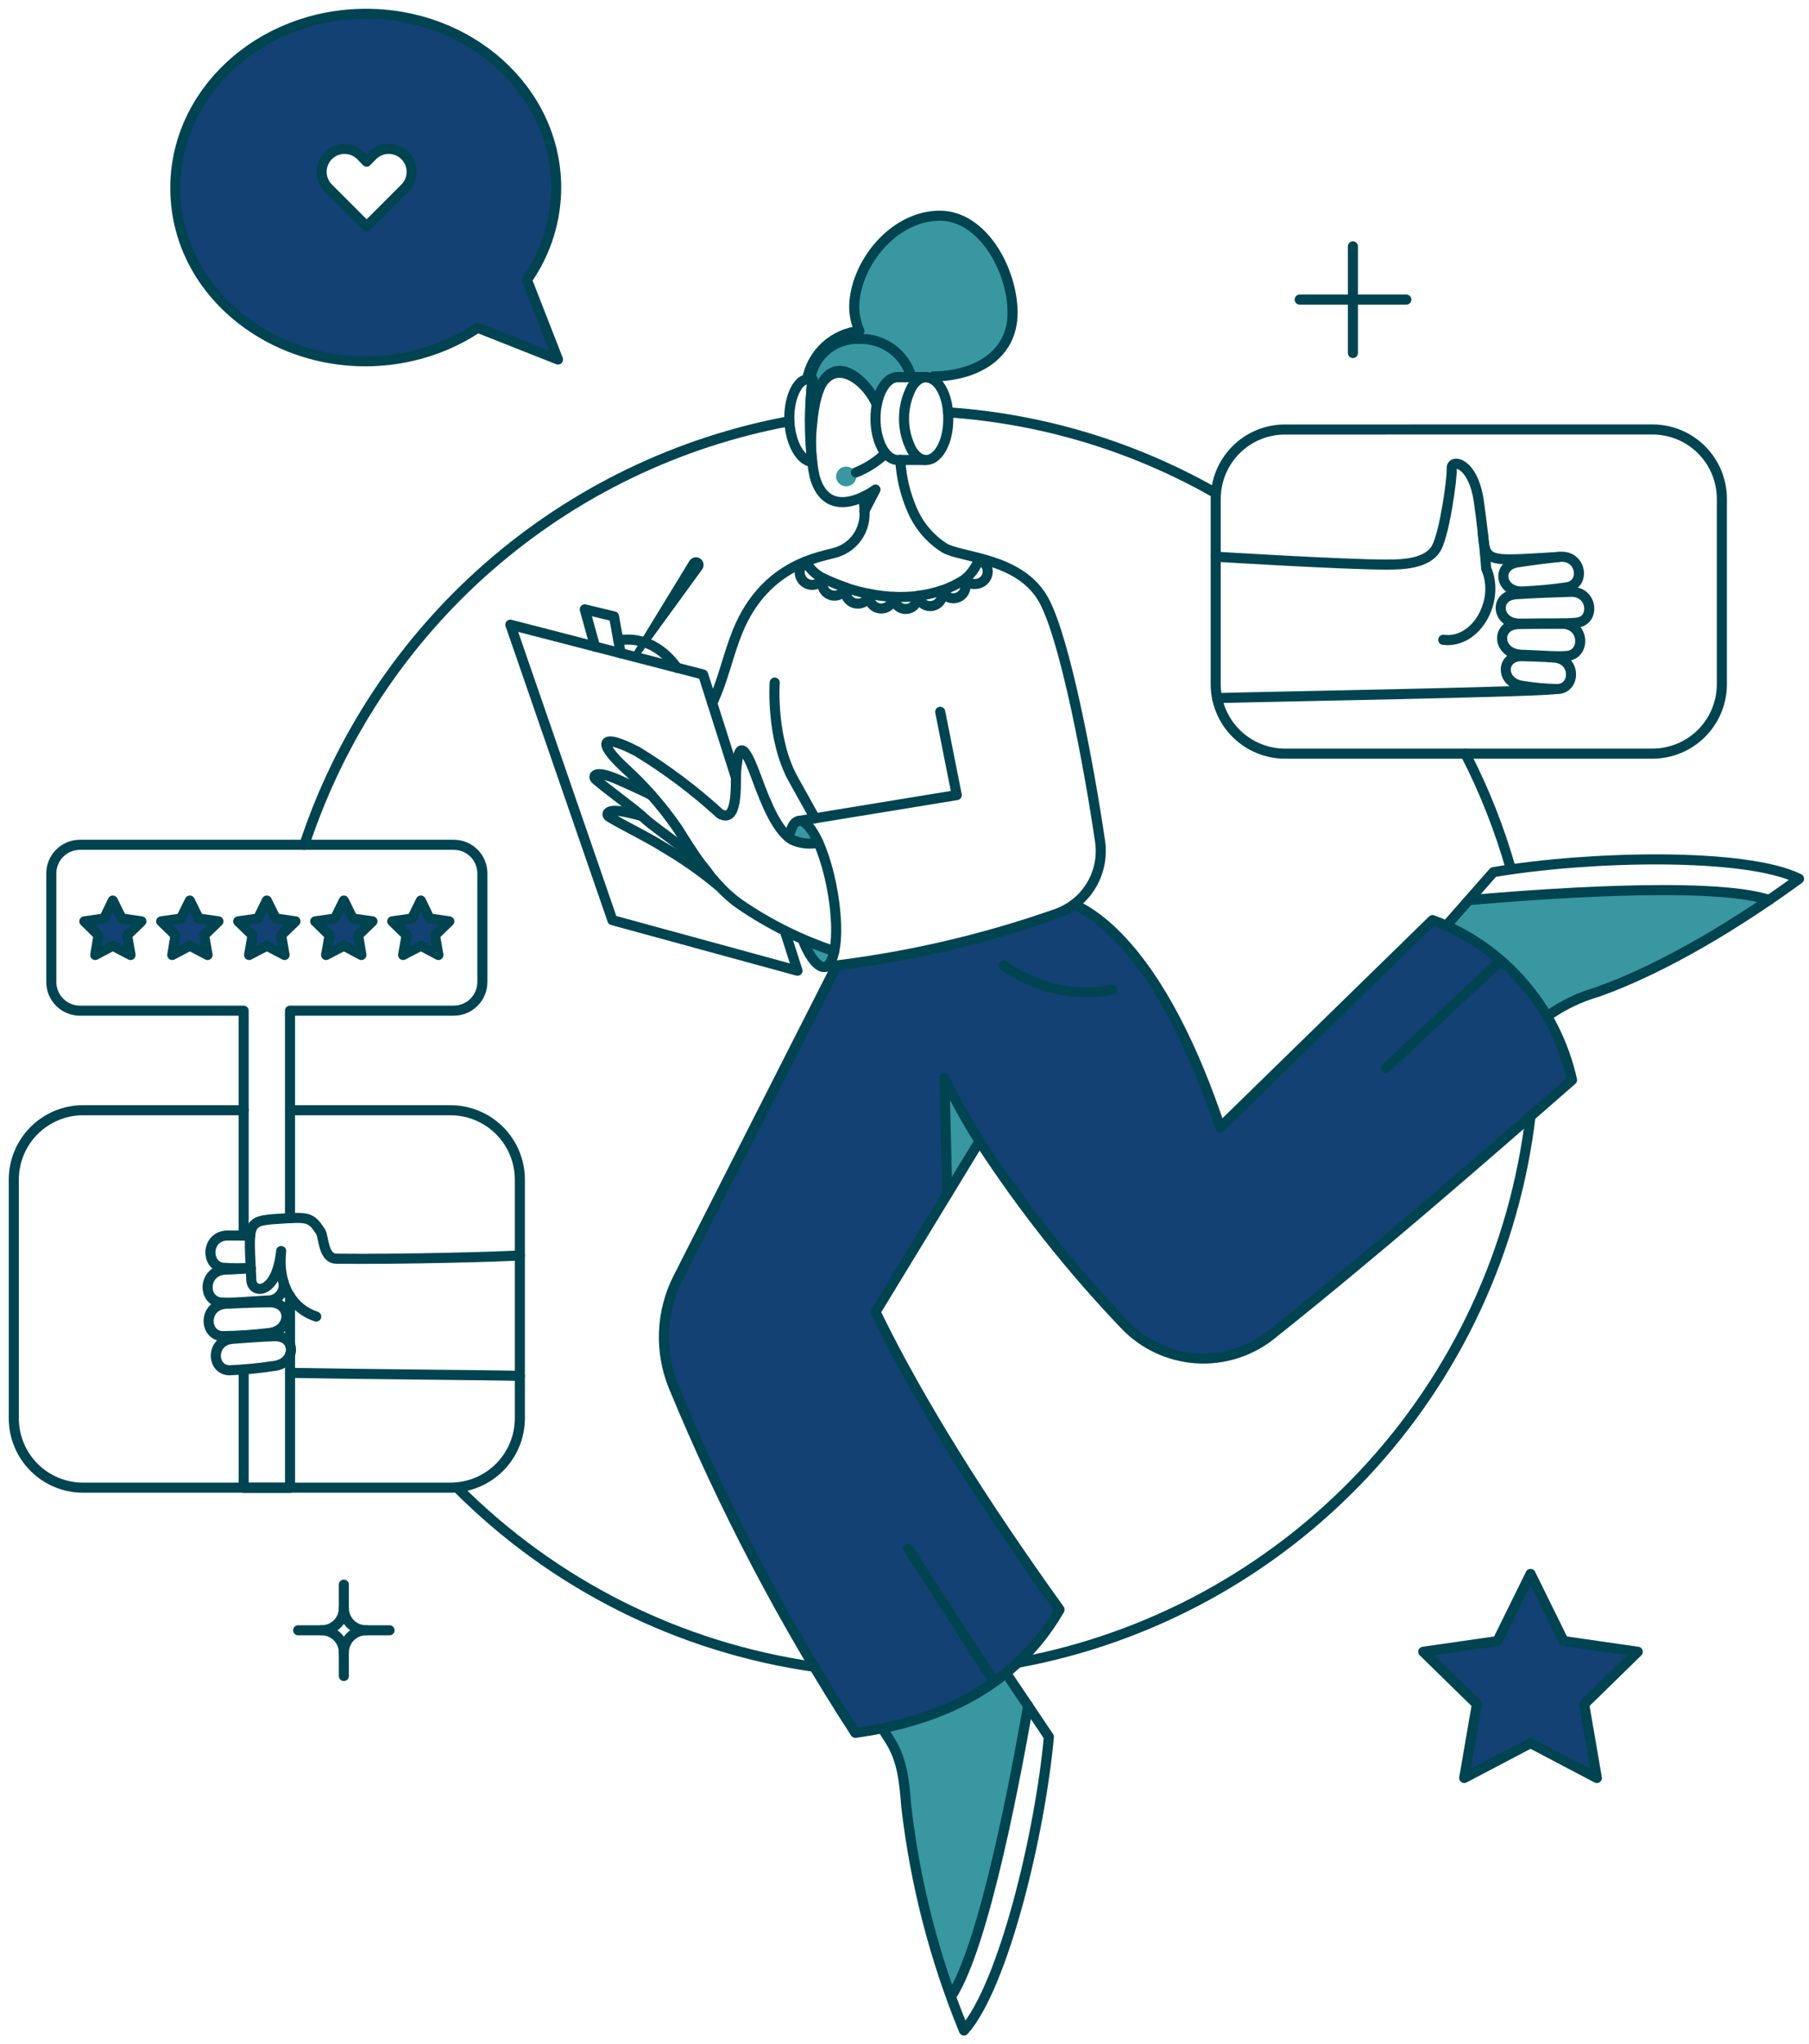 <svg width="131" height="148" viewBox="0 0 131 148" fill="none" xmlns="http://www.w3.org/2000/svg">
<path d="M103.739 66.612L88.38 81.637C84.379 69.664 79.81 66.38 77.795 65.488C75.767 67.03 65.77 69.221 60.611 69.884L49.107 92.557C48.502 93.755 48.159 95.069 48.101 96.411C48.043 97.753 48.272 99.092 48.771 100.338C52.389 109.099 56.802 117.51 61.955 125.466C68.261 124.59 73.59 122.02 76.744 116.545C71.239 108.88 66.626 101.609 63.415 94.996L68.612 86.455L68.393 78.074C71.575 84.645 77.124 91.302 81.43 95.886C82.785 97.322 84.63 98.196 86.599 98.334C88.568 98.472 90.517 97.864 92.059 96.631C99.549 90.659 106.717 84.425 113.842 78.189C113.26 75.568 112.029 73.136 110.265 71.114C108.5 69.092 106.256 67.544 103.739 66.612Z" fill="#134173"/>
<path fill-rule="evenodd" clip-rule="evenodd" d="M40.407 26.026L34.597 23.728C33.117 24.71 31.469 25.409 29.735 25.792C21.252 27.69 12.774 21.94 12.697 13.718C12.629 6.768 18.739 1.078 26.36 1.001C33.967 0.928 40.195 6.491 40.275 13.459C40.296 15.892 39.555 18.271 38.158 20.263L40.407 26.026ZM28.785 10.919C28.986 11.003 29.169 11.125 29.324 11.28C29.478 11.434 29.601 11.617 29.684 11.819C29.768 12.021 29.811 12.237 29.811 12.455C29.811 12.673 29.768 12.89 29.684 13.091C29.601 13.293 29.478 13.476 29.324 13.63L26.55 16.39L23.776 13.63C23.464 13.319 23.289 12.896 23.289 12.455C23.289 12.014 23.464 11.591 23.776 11.28C24.087 10.968 24.51 10.793 24.951 10.793C25.392 10.793 25.815 10.968 26.126 11.28L26.55 11.703L26.973 11.28C27.127 11.125 27.311 11.003 27.512 10.919C27.714 10.836 27.93 10.793 28.148 10.793C28.367 10.793 28.583 10.836 28.785 10.919Z" fill="#134173"/>
<path d="M8.168 65.197L8.811 66.497L10.242 66.701L9.205 67.709L9.453 69.138L8.168 68.467L6.898 69.138L7.132 67.709L6.11 66.701L7.541 66.497L8.168 65.197Z" fill="#134173"/>
<path d="M13.746 65.197L14.388 66.497L15.819 66.701L14.783 67.709L15.031 69.138L13.746 68.467L12.476 69.138L12.709 67.709L11.673 66.701L13.104 66.497L13.746 65.197Z" fill="#134173"/>
<path d="M19.323 65.197L19.965 66.497L21.396 66.701L20.359 67.709L20.608 69.138L19.323 68.467L18.038 69.138L18.286 67.709L17.25 66.701L18.68 66.497L19.323 65.197Z" fill="#134173"/>
<path d="M24.9 65.197L25.542 66.497L26.973 66.701L25.936 67.709L26.17 69.138L24.9 68.467L23.615 69.138L23.863 67.709L22.827 66.701L24.258 66.497L24.9 65.197Z" fill="#134173"/>
<path d="M30.477 65.197L31.105 66.497L32.536 66.701L31.499 67.709L31.747 69.138L30.477 68.467L29.192 69.138L29.44 67.709L28.404 66.701L29.835 66.497L30.477 65.197Z" fill="#134173"/>
<path d="M118.602 119.581L113.229 118.808L110.835 113.946L108.441 118.808L103.068 119.581L106.951 123.377L106.032 128.721L110.835 126.195L115.638 128.721L114.719 123.377L118.602 119.581Z" fill="#134173"/>
<path d="M62.494 35.968C62.563 36.305 62.597 36.647 62.596 36.99L63.399 35.443C63.113 35.644 62.81 35.819 62.494 35.968Z" fill="#3897A0"/>
<path d="M60.407 68.861C60.013 70.818 58.933 70.073 58.115 68C58.861 68.334 59.626 68.622 60.407 68.861Z" fill="#3897A0"/>
<path d="M59.268 61.008C58.908 61.098 58.533 61.114 58.166 61.053C57.8 60.993 57.449 60.858 57.137 60.657C57.472 58.786 58.436 59.154 59.268 61.008Z" fill="#3897A0"/>
<path d="M49.924 40.612L45.821 47.328C45.787 47.38 45.775 47.444 45.787 47.505C45.8 47.566 45.836 47.62 45.888 47.655C45.94 47.69 46.004 47.702 46.065 47.69C46.127 47.678 46.181 47.642 46.215 47.59L50.844 41.225C50.888 41.164 50.919 41.096 50.936 41.023C50.953 40.95 50.955 40.875 50.942 40.801C50.929 40.728 50.901 40.658 50.86 40.595C50.819 40.533 50.766 40.479 50.704 40.438C50.642 40.396 50.572 40.368 50.499 40.354C50.425 40.34 50.35 40.342 50.277 40.358C50.204 40.374 50.135 40.405 50.074 40.449C50.014 40.492 49.962 40.548 49.924 40.612Z" fill="#014451"/>
<path d="M60.539 34.494C60.545 34.685 60.625 34.867 60.763 35C60.9 35.133 61.084 35.208 61.276 35.208C61.467 35.208 61.651 35.133 61.789 35C61.927 34.867 62.007 34.685 62.013 34.494C62.007 34.302 61.927 34.121 61.789 33.987C61.651 33.854 61.467 33.78 61.276 33.78C61.084 33.78 60.9 33.854 60.763 33.987C60.625 34.121 60.545 34.302 60.539 34.494Z" fill="#3897A0"/>
<path d="M70.932 82.615L68.596 86.44L68.377 78.06C69.15 79.621 70.003 81.142 70.932 82.615Z" fill="#3897A0"/>
<path d="M106.367 65.168L104.731 67.037C107.8 68.385 110.354 70.682 112.017 73.592C113.132 72.792 114.377 72.189 115.696 71.811C120.093 70.084 124.272 67.85 128.15 65.153C123.887 63.738 110.761 64.788 106.367 65.168Z" fill="#3897A0"/>
<path d="M72.875 121.129C70.251 123.171 67.168 124.545 63.895 125.129L64.421 125.961C65.37 127.436 65.487 129.057 65.632 130.809C66.173 135.503 67.255 140.119 68.86 144.563C71.342 140.798 73.692 127.846 74.451 123.496L72.875 121.129Z" fill="#3897A0"/>
<path d="M73.325 22.653C73.325 19.558 71.165 15.616 68.055 15.616C64.959 15.616 62.273 18.624 61.893 21.646C61.795 22.433 61.913 23.232 62.233 23.958C61.31 24.057 60.444 24.451 59.762 25.081C59.08 25.711 58.62 26.544 58.448 27.457L58.827 27.442C58.72 28.475 58.67 29.513 58.678 30.551C59.304 24.98 62.499 27.08 63.484 29.253C63.715 28.114 64.302 27.311 64.989 27.311H67.047C67.27 27.319 67.484 27.395 67.662 27.53C67.641 27.434 67.618 27.342 67.596 27.252C70.667 27.221 73.325 25.717 73.325 22.653Z" fill="#3897A0"/>
<path d="M73.325 22.653C73.325 19.558 71.165 15.616 68.055 15.616C64.959 15.616 62.273 18.624 61.893 21.646C61.795 22.433 61.913 23.232 62.233 23.958C61.31 24.057 60.444 24.451 59.762 25.081C59.08 25.711 58.62 26.544 58.448 27.457L58.827 27.442C58.72 28.475 58.67 29.513 58.678 30.551C59.304 24.98 62.499 27.08 63.484 29.253C63.715 28.114 64.302 27.311 64.989 27.311H67.047C67.27 27.319 67.484 27.395 67.662 27.53C67.641 27.434 67.618 27.342 67.596 27.252C70.667 27.221 73.325 25.717 73.325 22.653Z" stroke="#014451" stroke-width="0.73" stroke-linejoin="round"/>
<path d="M58.991 120.676C49.174 119.277 40.081 114.715 33.09 107.682" stroke="#014451" stroke-width="0.73" stroke-linecap="round" stroke-linejoin="round"/>
<path d="M110.834 80.804C109.68 90.504 105.45 99.581 98.764 106.703C92.077 113.826 83.286 118.62 73.677 120.384" stroke="#014451" stroke-width="0.73" stroke-linecap="round" stroke-linejoin="round"/>
<path d="M106.119 54.569C107.494 57.241 108.6 60.044 109.418 62.935" stroke="#014451" stroke-width="0.73" stroke-linecap="round" stroke-linejoin="round"/>
<path d="M21.002 88.192V73.168H32.857C33.407 73.168 33.935 72.95 34.324 72.561C34.713 72.171 34.931 71.644 34.931 71.094V63.226C34.931 62.954 34.878 62.685 34.773 62.434C34.669 62.183 34.516 61.954 34.323 61.762C34.131 61.57 33.902 61.418 33.65 61.315C33.398 61.212 33.129 61.159 32.857 61.16H5.789C5.516 61.16 5.245 61.214 4.993 61.319C4.741 61.424 4.512 61.578 4.32 61.771C4.127 61.965 3.975 62.194 3.871 62.447C3.767 62.699 3.714 62.97 3.715 63.243V71.095C3.715 71.645 3.934 72.173 4.323 72.562C4.712 72.951 5.24 73.17 5.79 73.17H17.644V89.446" stroke="#014451" stroke-width="0.73" stroke-linecap="round" stroke-linejoin="round"/>
<path d="M21.002 97.36V93.827" stroke="#014451" stroke-width="0.73" stroke-linecap="round" stroke-linejoin="round"/>
<path d="M17.645 99.149V107.712H21.003V98.076" stroke="#014451" stroke-width="0.73" stroke-linecap="round" stroke-linejoin="round"/>
<path d="M21.002 80.378H32.623C33.955 80.378 35.233 80.907 36.175 81.849C37.117 82.791 37.646 84.069 37.646 85.4V102.672C37.646 104.005 37.117 105.283 36.176 106.227C35.234 107.17 33.956 107.701 32.623 107.702H6.022C5.363 107.703 4.71 107.574 4.101 107.322C3.492 107.071 2.938 106.701 2.472 106.235C2.005 105.77 1.635 105.216 1.383 104.608C1.13 103.998 1 103.346 1 102.687V85.397C1 84.066 1.529 82.788 2.471 81.846C3.413 80.904 4.69 80.375 6.022 80.375H17.644" stroke="#014451" stroke-width="0.73" stroke-linecap="round" stroke-linejoin="round"/>
<path d="M19.41 96.515C21.147 96.378 21.192 94.264 19.513 94.281C18.257 94.294 17.381 94.341 16.388 94.384C14.724 94.46 14.739 96.676 16.111 96.734C17.214 96.718 18.315 96.644 19.41 96.515Z" stroke="#014451" stroke-width="0.73" stroke-linecap="round" stroke-linejoin="round"/>
<path d="M18.116 89.462C17.515 89.447 17.067 89.447 16.502 89.447C14.911 89.432 14.852 91.651 16.166 91.783C16.828 91.827 17.491 91.827 18.153 91.783" stroke="#014451" stroke-width="0.73" stroke-linecap="round" stroke-linejoin="round"/>
<path d="M19.805 98.897C21.483 98.715 21.483 96.678 19.863 96.737C18.651 96.78 17.804 96.855 16.841 96.926C15.235 97.046 15.293 99.185 16.622 99.204C17.687 99.158 18.75 99.056 19.805 98.897Z" stroke="#014451" stroke-width="0.73" stroke-linecap="round" stroke-linejoin="round"/>
<path d="M18.158 91.828C17.526 91.843 16.979 91.901 16.359 91.915C14.669 91.958 14.637 94.21 16.038 94.297C16.883 94.348 17.776 94.238 19.396 94.151C19.638 94.157 19.876 94.085 20.073 93.945C20.271 93.805 20.417 93.606 20.491 93.375C20.566 93.145 20.563 92.897 20.484 92.668C20.405 92.439 20.254 92.242 20.053 92.107" stroke="#014451" stroke-width="0.73" stroke-linecap="round" stroke-linejoin="round"/>
<path d="M37.646 90.878C36.813 90.98 28.681 91.185 24.36 91.126C23.381 91.112 23.466 89.552 23.207 89.155C22.515 88.095 22.302 88.102 20.229 88.233C17.79 88.387 18.015 88.496 18.199 92.671C18.245 93.693 20.024 93.81 20.36 90.569C20.083 93.066 21.221 94.774 22.9 95.314" stroke="#014451" stroke-width="0.73" stroke-linecap="round" stroke-linejoin="round"/>
<path d="M37.646 99.609C35.544 99.55 26.491 99.492 21.002 99.39" stroke="#014451" stroke-width="0.73" stroke-linecap="round" stroke-linejoin="round"/>
<path d="M8.168 65.197L8.811 66.497L10.242 66.701L9.205 67.709L9.453 69.138L8.168 68.467L6.898 69.138L7.132 67.709L6.11 66.701L7.541 66.497L8.168 65.197Z" stroke="#014451" stroke-width="0.73" stroke-linecap="round" stroke-linejoin="round"/>
<path d="M13.746 65.197L14.388 66.497L15.819 66.701L14.783 67.709L15.031 69.138L13.746 68.467L12.476 69.138L12.709 67.709L11.673 66.701L13.104 66.497L13.746 65.197Z" stroke="#014451" stroke-width="0.73" stroke-linecap="round" stroke-linejoin="round"/>
<path d="M19.323 65.197L19.966 66.497L21.396 66.701L20.36 67.709L20.608 69.138L19.323 68.467L18.038 69.138L18.287 67.709L17.25 66.701L18.681 66.497L19.323 65.197Z" stroke="#014451" stroke-width="0.73" stroke-linecap="round" stroke-linejoin="round"/>
<path d="M24.9 65.197L25.542 66.497L26.973 66.701L25.936 67.709L26.17 69.138L24.9 68.467L23.615 69.138L23.863 67.709L22.827 66.701L24.258 66.497L24.9 65.197Z" stroke="#014451" stroke-width="0.73" stroke-linecap="round" stroke-linejoin="round"/>
<path d="M30.477 65.197L31.105 66.497L32.536 66.701L31.499 67.709L31.747 69.138L30.477 68.467L29.192 69.138L29.44 67.709L28.404 66.701L29.835 66.497L30.477 65.197Z" stroke="#014451" stroke-width="0.73" stroke-linecap="round" stroke-linejoin="round"/>
<path d="M110.164 47.4C108.426 47.339 108.28 45.239 109.959 45.181C111.215 45.137 112.091 45.152 113.098 45.152C114.763 45.152 114.849 47.38 113.478 47.488C112.646 47.555 111.77 47.456 110.164 47.4Z" stroke="#014451" stroke-width="0.73" stroke-linecap="round" stroke-linejoin="round"/>
<path d="M110.309 49.663C108.631 49.48 108.63 47.444 110.251 47.503C111.463 47.547 111.609 47.533 112.556 47.605C114.162 47.725 114.104 49.862 112.775 49.883C111.949 49.869 111.125 49.796 110.309 49.663Z" stroke="#014451" stroke-width="0.73" stroke-linecap="round" stroke-linejoin="round"/>
<path d="M104.513 46.32C106.937 46.627 108.645 43.429 107.623 41.166C107.623 41.166 107.506 39.253 107.097 36.333C106.689 33.413 105.083 33.209 105.126 33.91C105.17 34.611 104.63 38.479 104.046 39.618C103.418 40.844 101.506 40.868 100.484 40.874C97.534 40.889 88.044 40.304 88.044 40.304" stroke="#014451" stroke-width="0.73" stroke-linecap="round" stroke-linejoin="round"/>
<path d="M88.131 50.539C91.066 50.452 110.425 50.116 112.572 49.897" stroke="#014451" stroke-width="0.73" stroke-linecap="round" stroke-linejoin="round"/>
<path d="M110.353 42.816C108.674 42.96 108.278 40.965 109.886 40.714C111.084 40.526 111.93 40.435 112.893 40.319C114.499 40.127 114.847 42.23 113.536 42.51C112.481 42.666 111.419 42.769 110.353 42.816Z" stroke="#014451" stroke-width="0.73" stroke-linecap="round" stroke-linejoin="round"/>
<path d="M110.075 45.151C108.385 45.167 108.148 43.138 109.783 43.02C110.995 42.932 112.78 42.876 113.74 42.845C115.346 42.791 115.536 44.926 114.207 45.078C113.405 45.171 111.623 45.137 110.075 45.151Z" stroke="#014451" stroke-width="0.73" stroke-linecap="round" stroke-linejoin="round"/>
<path d="M107.374 38.553C107.563 40.786 107.666 40.627 112.892 40.32" stroke="#014451" stroke-width="0.73" stroke-linecap="round" stroke-linejoin="round"/>
<path d="M119.667 31.092C120.999 31.092 122.277 31.621 123.219 32.563C124.16 33.505 124.69 34.782 124.69 36.114V49.532C124.691 50.864 124.161 52.143 123.22 53.086C122.278 54.029 121 54.559 119.667 54.561H93.066C92.407 54.562 91.754 54.433 91.144 54.181C90.534 53.93 89.98 53.561 89.513 53.095C89.046 52.63 88.676 52.076 88.422 51.468C88.168 50.858 88.038 50.206 88.037 49.546V36.117C88.036 35.458 88.165 34.805 88.417 34.196C88.669 33.587 89.038 33.033 89.503 32.567C89.969 32.1 90.522 31.73 91.131 31.477C91.74 31.225 92.392 31.095 93.052 31.095L119.667 31.092Z" stroke="#014451" stroke-width="0.73" stroke-linecap="round" stroke-linejoin="round"/>
<path d="M62.494 35.968C62.812 35.824 63.115 35.648 63.399 35.443L62.596 36.99" stroke="#014451" stroke-width="0.73" stroke-linecap="round" stroke-linejoin="round"/>
<path d="M65.195 33.297C65.262 34.546 65.554 35.773 66.057 36.918C66.538 38.045 67.347 39.001 68.378 39.662C69.588 40.395 73.883 40.333 75.591 43.458C77.139 46.29 78.875 55.518 79.663 60.92C79.823 62.017 79.599 63.136 79.03 64.088C78.461 65.04 77.581 65.766 76.539 66.145C71.091 68.063 65.442 69.356 59.701 69.998" stroke="#014451" stroke-width="0.73" stroke-linecap="round" stroke-linejoin="round"/>
<path d="M63.489 29.252C62.483 27.033 59.334 24.623 58.818 30.654C58.659 31.935 58.718 33.234 58.993 34.496C59.635 36.861 61.417 36.482 62.497 35.971C62.566 36.307 62.601 36.649 62.6 36.993C62.65 37.64 62.482 38.285 62.122 38.825C61.762 39.365 61.231 39.769 60.614 39.971C59.649 40.304 55.466 40.683 53.416 45.709C52.742 47.358 52.336 49.344 51.577 50.906" stroke="#014451" stroke-width="0.73" stroke-linecap="round" stroke-linejoin="round"/>
<path d="M68.086 51.532L69.283 57.562L57.852 59.431" stroke="#014451" stroke-width="0.73" stroke-linecap="round" stroke-linejoin="round"/>
<path d="M59.268 61.008C58.619 61.144 57.943 61.067 57.341 60.788C56.319 60.132 55.574 58.465 54.772 56.263C53.619 53.121 53.458 54.452 53.326 55.648C53.207 56.242 53.584 59.731 52.144 58.918C50.294 57.224 48.284 55.713 46.143 54.406C43.407 52.985 43.238 53.762 45.325 55.676C45.967 56.261 46.576 56.88 47.15 57.53C47.849 58.316 48.498 59.145 49.092 60.012C49.976 61.432 51.603 64.114 53.589 65.473C55.692 66.914 57.987 68.054 60.407 68.859" stroke="#014451" stroke-width="0.73" stroke-linecap="round" stroke-linejoin="round"/>
<path d="M51.37 63.358C50.494 61.869 47.849 60.323 46.584 59.17C45.721 58.383 44.085 57.249 43.139 56.425C42.904 56.222 42.993 55.666 44.788 56.455C45.187 56.631 46.56 57.243 47.177 57.561" stroke="#014451" stroke-width="0.73" stroke-linecap="round" stroke-linejoin="round"/>
<path d="M46.48 59.076C46.164 58.99 45.893 58.922 45.749 58.89C43.852 58.408 43.851 58.978 44.114 59.138C45.178 59.784 46.993 60.651 47.969 61.285C49.4 62.111 50.758 63.058 52.027 64.117" stroke="#014451" stroke-width="0.73" stroke-linecap="round" stroke-linejoin="round"/>
<path d="M57.138 60.642C57.41 59.15 58.087 59.098 58.773 60.104C60.126 62.08 61.079 67.433 60.233 69.462C59.752 70.62 58.832 69.824 58.114 68.002" stroke="#014451" stroke-width="0.73" stroke-linecap="round" stroke-linejoin="round"/>
<path d="M56.83 67.387L57.75 70.277L44.347 66.614L36.959 45.225L50.917 48.831L53.297 56.306" stroke="#014451" stroke-width="0.73" stroke-linecap="round" stroke-linejoin="round"/>
<path d="M43.091 46.816L42.347 44.115L44.464 44.626L44.946 47.298" stroke="#014451" stroke-width="0.73" stroke-linecap="round" stroke-linejoin="round"/>
<path d="M64.116 32.83C63.499 33.419 62.776 33.885 61.984 34.202" stroke="#014451" stroke-width="0.73" stroke-linecap="round" stroke-linejoin="round"/>
<path d="M56.1 49.415C56.1 49.415 55.81 53.465 57.443 56.408L59.02 59.24" stroke="#014451" stroke-width="0.73" stroke-linecap="round" stroke-linejoin="round"/>
<path d="M60.588 69.9L49.092 92.542C48.487 93.741 48.143 95.055 48.086 96.396C48.028 97.739 48.256 99.077 48.756 100.324C52.369 109.087 56.782 117.499 61.94 125.451C68.246 124.575 73.576 122.005 76.729 116.53C71.225 108.865 66.611 101.595 63.4 94.981L70.931 82.615C74.01 87.354 77.525 91.797 81.428 95.886C82.783 97.322 84.628 98.195 86.597 98.333C88.566 98.471 90.515 97.863 92.057 96.631C99.543 90.656 106.715 84.425 113.84 78.189C113.26 75.568 112.032 73.134 110.267 71.111C108.502 69.089 106.258 67.542 103.739 66.612L88.362 81.625C84.366 69.662 79.795 66.379 77.78 65.488" stroke="#014451" stroke-width="0.73" stroke-linecap="round" stroke-linejoin="round"/>
<path d="M68.597 86.439L68.393 78.059C69.155 79.624 70.003 81.144 70.933 82.614" stroke="#014451" stroke-width="0.73" stroke-linecap="round" stroke-linejoin="round"/>
<path d="M106.367 65.168C110.747 64.79 123.786 63.745 128.113 65.151" stroke="#014451" stroke-width="0.73" stroke-linecap="round" stroke-linejoin="round"/>
<path d="M104.717 67.037L108.148 63.139C115.127 61.956 126.413 61.708 130.279 63.62C126.043 66.716 120.597 70.069 115.693 71.81C114.374 72.189 113.13 72.791 112.014 73.591" stroke="#014451" stroke-width="0.73" stroke-linecap="round" stroke-linejoin="round"/>
<path d="M72.845 121.114L75.955 125.742C75.312 132.794 72.655 143.773 69.807 147C67.682 141.819 66.277 136.371 65.632 130.809C65.488 129.057 65.37 127.436 64.421 125.961L63.883 125.116" stroke="#014451" stroke-width="0.73" stroke-linecap="round" stroke-linejoin="round"/>
<path d="M44.785 46.379C44.785 46.379 47.121 45.707 49.033 48.349" stroke="#014451" stroke-width="0.73" stroke-linecap="round" stroke-linejoin="round"/>
<path d="M58.334 40.655C58.169 40.761 58.041 40.917 57.971 41.1C57.901 41.283 57.891 41.484 57.943 41.673C57.995 41.862 58.107 42.03 58.261 42.151C58.416 42.272 58.605 42.34 58.801 42.346C58.964 42.345 59.124 42.3 59.263 42.215C59.402 42.13 59.515 42.008 59.59 41.864C59.062 41.592 58.626 41.172 58.334 40.655Z" stroke="#014451" stroke-width="0.73" stroke-linecap="round" stroke-linejoin="round"/>
<path d="M59.545 42.232C59.544 42.441 59.617 42.644 59.751 42.804C59.885 42.965 60.071 43.073 60.277 43.109C60.483 43.146 60.695 43.109 60.876 43.005C61.057 42.901 61.196 42.736 61.268 42.539C60.705 42.348 60.154 42.124 59.618 41.868C59.566 41.982 59.541 42.106 59.545 42.232Z" stroke="#014451" stroke-width="0.73" stroke-linecap="round" stroke-linejoin="round"/>
<path d="M61.225 42.803C61.224 43.023 61.304 43.236 61.451 43.4C61.597 43.565 61.798 43.669 62.017 43.695C62.236 43.72 62.456 43.664 62.636 43.537C62.816 43.41 62.942 43.222 62.992 43.007C62.408 42.894 61.833 42.743 61.269 42.555C61.239 42.634 61.224 42.718 61.225 42.803Z" stroke="#014451" stroke-width="0.73" stroke-linecap="round" stroke-linejoin="round"/>
<path d="M62.933 43.138C62.925 43.371 63.009 43.599 63.168 43.77C63.327 43.941 63.547 44.043 63.781 44.053C64.014 44.062 64.242 43.979 64.414 43.821C64.587 43.664 64.689 43.444 64.701 43.211C64.112 43.182 63.527 43.109 62.949 42.992C62.952 43.034 62.933 43.094 62.933 43.138Z" stroke="#014451" stroke-width="0.73" stroke-linecap="round" stroke-linejoin="round"/>
<path d="M64.713 43.21C64.713 43.44 64.804 43.661 64.965 43.825C65.126 43.988 65.345 44.082 65.575 44.086C65.695 44.087 65.813 44.064 65.924 44.016C66.033 43.969 66.132 43.898 66.213 43.81C66.294 43.722 66.356 43.618 66.395 43.505C66.433 43.391 66.447 43.271 66.436 43.152C65.864 43.215 65.288 43.234 64.713 43.21Z" stroke="#014451" stroke-width="0.73" stroke-linecap="round" stroke-linejoin="round"/>
<path d="M67.356 43.879C67.494 43.879 67.63 43.846 67.754 43.784C67.878 43.723 67.985 43.633 68.069 43.523C68.152 43.413 68.209 43.285 68.235 43.149C68.26 43.013 68.254 42.873 68.217 42.74C67.653 42.932 67.071 43.064 66.48 43.134C66.515 43.342 66.622 43.53 66.782 43.666C66.943 43.803 67.145 43.878 67.356 43.879Z" stroke="#014451" stroke-width="0.73" stroke-linecap="round" stroke-linejoin="round"/>
<path d="M69.034 43.312C69.19 43.312 69.343 43.272 69.478 43.194C69.613 43.117 69.725 43.005 69.803 42.87C69.882 42.736 69.923 42.583 69.924 42.428C69.925 42.272 69.885 42.119 69.808 41.983C69.301 42.297 68.763 42.556 68.202 42.757C68.272 42.92 68.388 43.06 68.536 43.158C68.683 43.257 68.857 43.31 69.034 43.312Z" stroke="#014451" stroke-width="0.73" stroke-linecap="round" stroke-linejoin="round"/>
<path d="M70.889 40.509C71.095 40.572 71.271 40.706 71.386 40.888C71.501 41.069 71.548 41.285 71.518 41.498C71.489 41.711 71.384 41.907 71.223 42.049C71.062 42.191 70.856 42.272 70.641 42.276C70.489 42.289 70.337 42.269 70.194 42.219C70.05 42.169 69.919 42.089 69.809 41.984C70.296 41.599 70.669 41.089 70.889 40.509Z" stroke="#014451" stroke-width="0.73" stroke-linecap="round" stroke-linejoin="round"/>
<path d="M97.972 17.835V25.559" stroke="#014451" stroke-width="0.73" stroke-linecap="round" stroke-linejoin="round"/>
<path d="M101.841 21.689H94.117" stroke="#014451" stroke-width="0.73" stroke-linecap="round" stroke-linejoin="round"/>
<path d="M66.042 32.611C67.087 34.212 68.67 32.873 68.67 30.305C68.67 27.75 67.076 26.4 66.042 28C65.663 28.709 65.464 29.501 65.464 30.305C65.464 31.11 65.663 31.901 66.042 32.611Z" stroke="#014451" stroke-width="0.73" stroke-linecap="round" stroke-linejoin="round"/>
<path d="M67.064 27.296H65.006C64.113 27.296 63.398 28.647 63.4 30.304C63.403 31.961 64.116 33.301 65.006 33.301H66.934" stroke="#014451" stroke-width="0.73" stroke-linecap="round" stroke-linejoin="round"/>
<path d="M58.436 27.472C57.736 27.501 57.079 28.888 57.166 30.538C57.254 32.114 57.984 33.381 58.815 33.443C58.583 31.454 58.593 29.444 58.844 27.457L58.436 27.472Z" stroke="#014451" stroke-width="0.73" stroke-linecap="round" stroke-linejoin="round"/>
<path d="M58.684 27.369C58.828 26.543 59.271 25.798 59.928 25.276C60.584 24.755 61.409 24.491 62.246 24.537C63.09 24.511 63.919 24.768 64.599 25.269C65.279 25.769 65.771 26.483 65.998 27.296" stroke="#014451" stroke-width="0.73" stroke-linecap="round" stroke-linejoin="round"/>
<path d="M29.324 11.265C29.17 11.111 28.987 10.989 28.785 10.905C28.584 10.821 28.367 10.778 28.149 10.778C27.931 10.778 27.715 10.821 27.513 10.905C27.311 10.989 27.128 11.111 26.974 11.265L26.55 11.704L26.127 11.265C25.815 10.954 25.392 10.779 24.952 10.779C24.511 10.779 24.088 10.954 23.776 11.265C23.465 11.577 23.29 12 23.29 12.441C23.29 12.882 23.465 13.304 23.776 13.616L26.55 16.39L29.324 13.616C29.479 13.462 29.601 13.279 29.685 13.077C29.768 12.875 29.811 12.659 29.811 12.441C29.811 12.223 29.768 12.006 29.685 11.805C29.601 11.603 29.479 11.42 29.324 11.265Z" stroke="#014451" stroke-width="0.73" stroke-linecap="round" stroke-linejoin="round"/>
<path d="M34.597 23.728L40.407 26.026L38.158 20.263C39.555 18.271 40.296 15.892 40.275 13.459C40.195 6.491 33.967 0.928 26.36 1.001C18.739 1.078 12.629 6.768 12.697 13.718C12.774 21.94 21.252 27.69 29.735 25.792C31.469 25.409 33.117 24.71 34.597 23.728Z" stroke="#014451" stroke-width="0.73" stroke-linecap="round" stroke-linejoin="round"/>
<path d="M118.602 119.581L113.229 118.808L110.835 113.946L108.44 118.808L103.067 119.581L106.951 123.377L106.031 128.721L110.835 126.195L115.638 128.721L114.718 123.377L118.602 119.581Z" stroke="#014451" stroke-width="0.73" stroke-linecap="round" stroke-linejoin="round"/>
<path d="M68.67 29.852C75.487 30.317 82.11 32.319 88.044 35.706" stroke="#014451" stroke-width="0.73" stroke-linecap="round" stroke-linejoin="round"/>
<path d="M22.039 61.168C24.605 53.377 29.218 46.418 35.396 41.022C41.574 35.625 49.09 31.989 57.155 30.494" stroke="#014451" stroke-width="0.73" stroke-linecap="round" stroke-linejoin="round"/>
<path d="M108.674 69.547L100.352 77.329" stroke="#014451" stroke-width="0.73" stroke-linecap="round" stroke-linejoin="round"/>
<path d="M71.955 121.684L65.765 112.106" stroke="#014451" stroke-width="0.73" stroke-linecap="round" stroke-linejoin="round"/>
<path d="M72.67 69.883C73.794 70.7 75.073 71.28 76.428 71.586C77.784 71.892 79.188 71.919 80.554 71.664" stroke="#014451" stroke-width="0.73" stroke-linecap="round" stroke-linejoin="round"/>
<path d="M24.9 114.72V116.419" stroke="#014451" stroke-width="0.73" stroke-linecap="round" stroke-linejoin="round"/>
<path d="M28.207 118.027H26.507" stroke="#014451" stroke-width="0.73" stroke-linecap="round" stroke-linejoin="round"/>
<path d="M24.9 121.334V119.634" stroke="#014451" stroke-width="0.73" stroke-linecap="round" stroke-linejoin="round"/>
<path d="M21.593 118.027H23.294" stroke="#014451" stroke-width="0.73" stroke-linecap="round" stroke-linejoin="round"/>
<path d="M26.507 118.026C26.296 118.026 26.087 117.985 25.892 117.904C25.697 117.824 25.519 117.705 25.37 117.556C25.221 117.406 25.102 117.23 25.022 117.034C24.941 116.839 24.9 116.63 24.9 116.419C24.901 116.63 24.859 116.839 24.779 117.034C24.698 117.23 24.58 117.407 24.431 117.556C24.281 117.705 24.104 117.824 23.909 117.905C23.714 117.986 23.505 118.026 23.294 118.026C23.505 118.026 23.714 118.067 23.909 118.148C24.104 118.229 24.281 118.347 24.43 118.497C24.58 118.646 24.698 118.823 24.779 119.018C24.859 119.213 24.901 119.422 24.9 119.633C24.9 119.422 24.942 119.213 25.022 119.018C25.103 118.823 25.221 118.646 25.37 118.497C25.52 118.348 25.697 118.229 25.892 118.149C26.087 118.068 26.296 118.026 26.507 118.026Z" stroke="#014451" stroke-width="0.73" stroke-linecap="round" stroke-linejoin="round"/>
<path d="M74.451 123.494C73.695 127.829 71.359 140.698 68.888 144.52" stroke="#014451" stroke-width="0.73" stroke-linecap="round" stroke-linejoin="round"/>
</svg>
